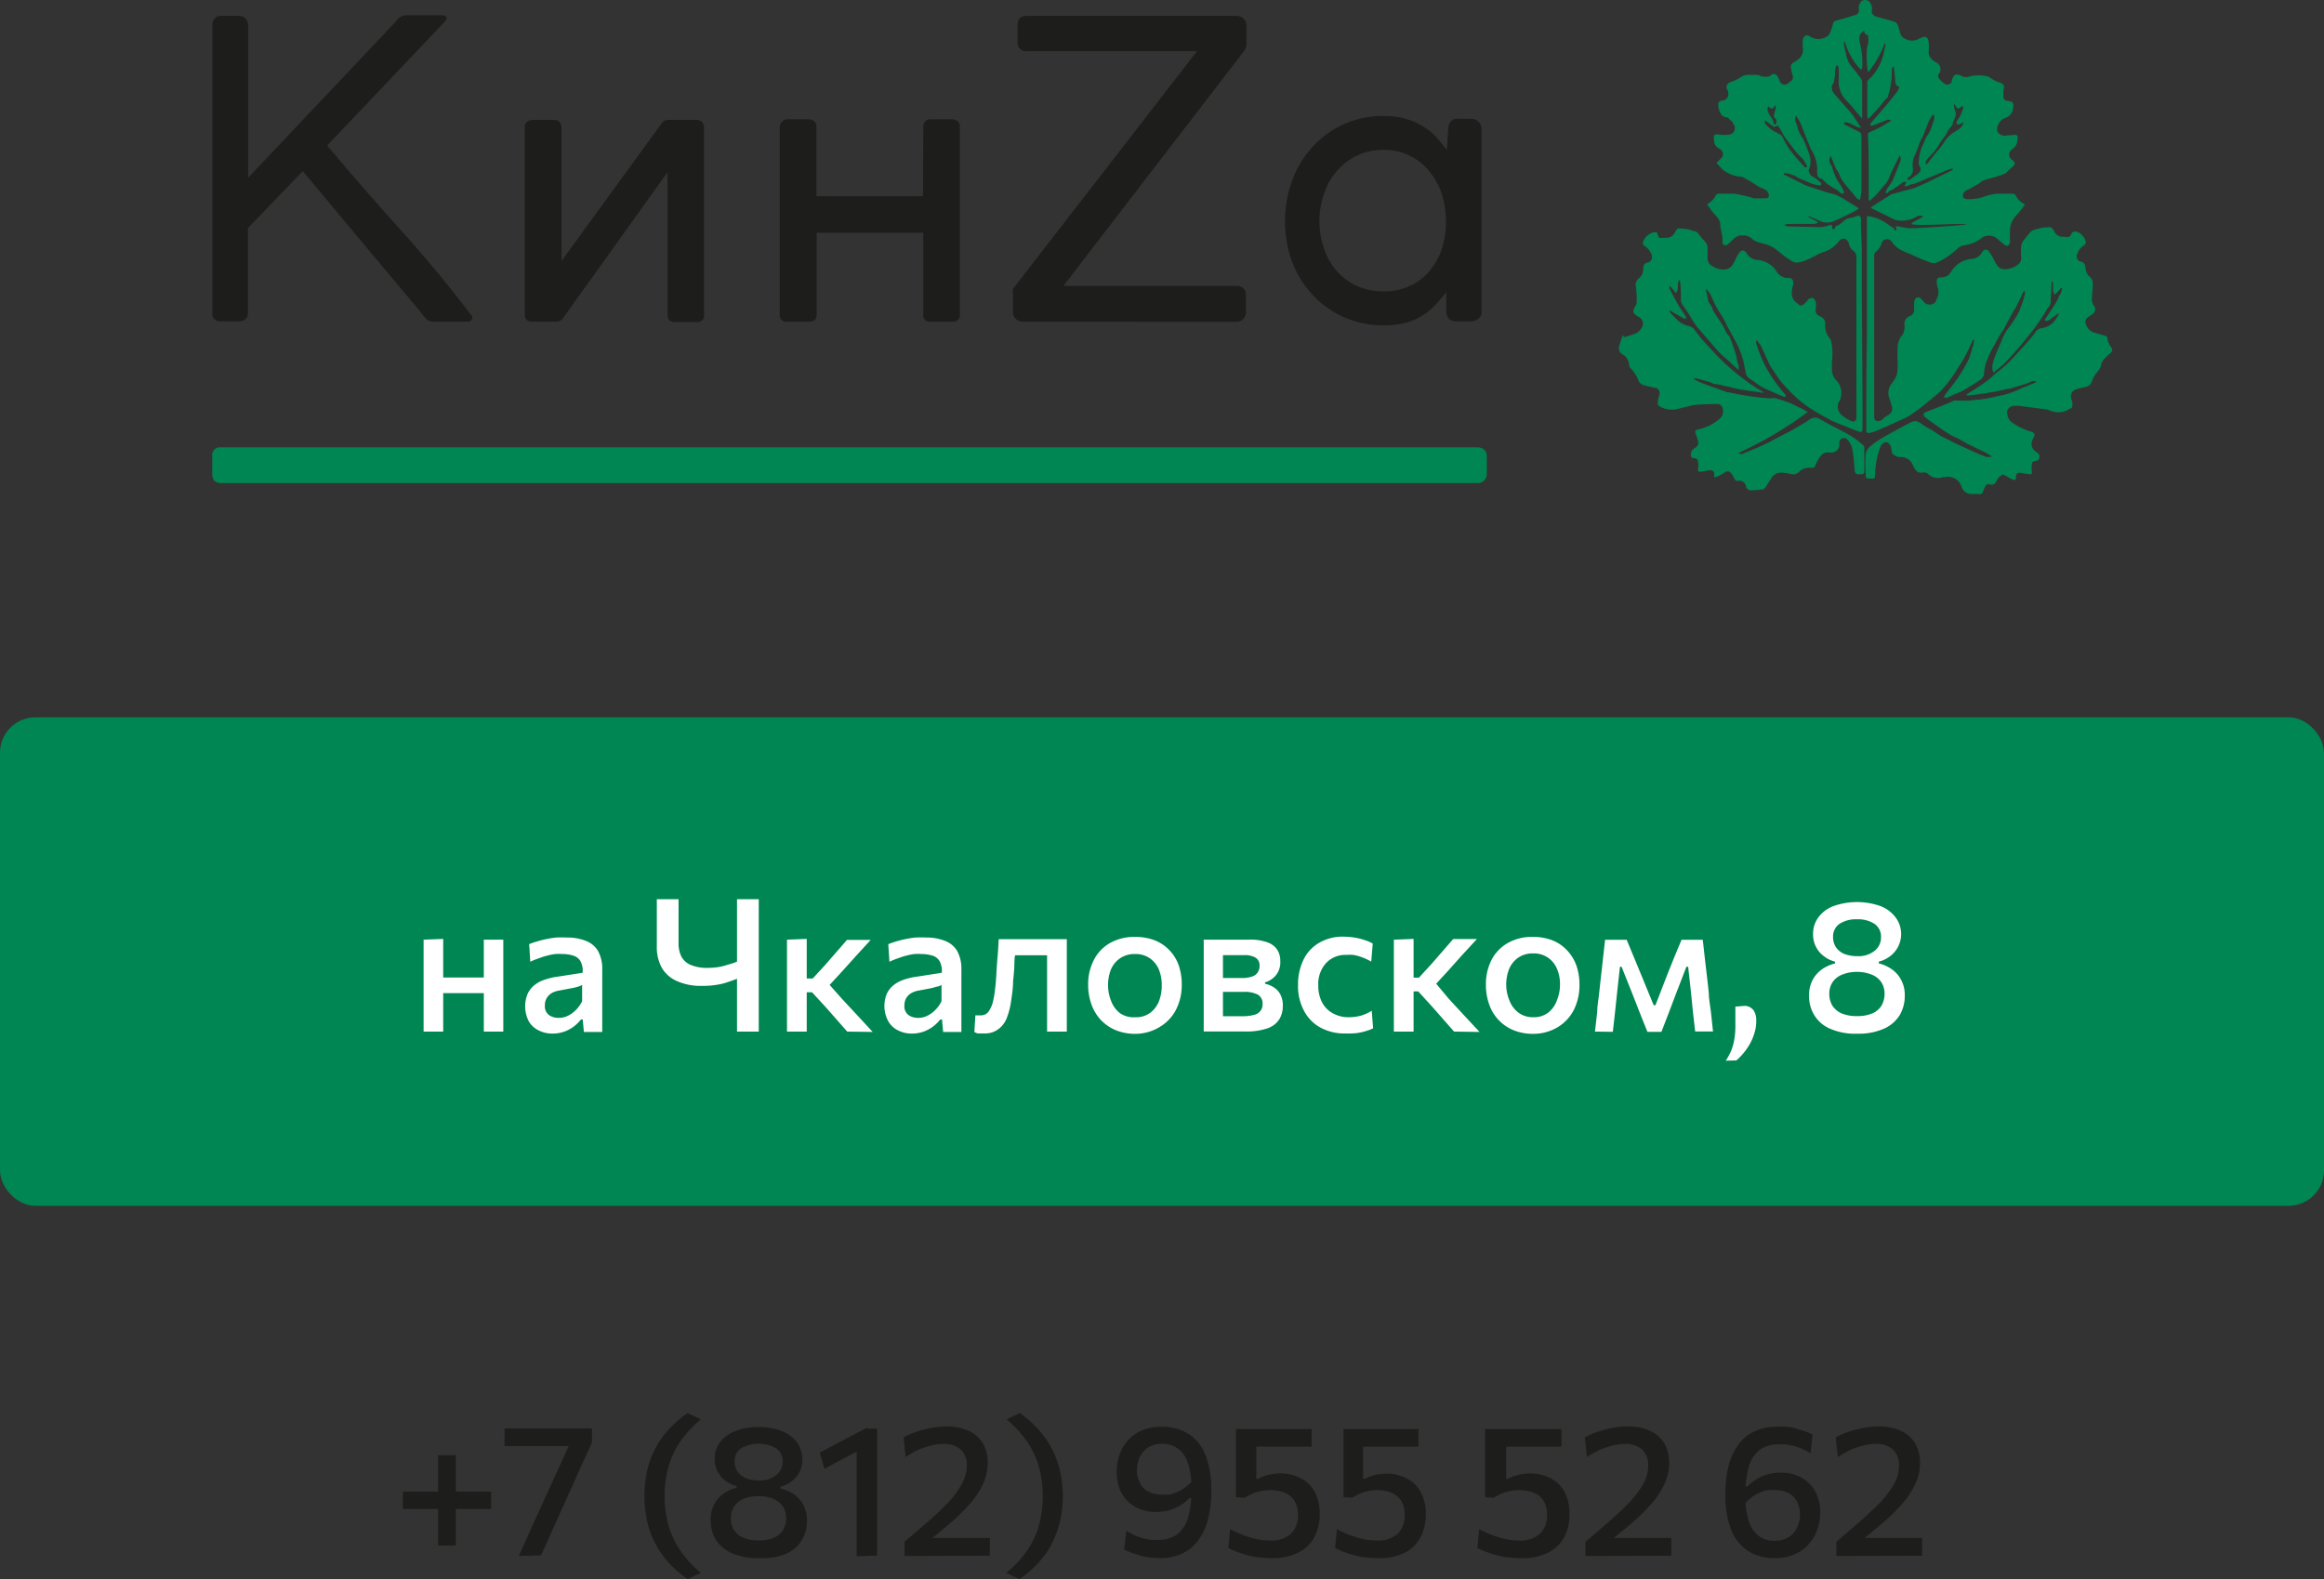 <svg xmlns="http://www.w3.org/2000/svg" viewBox="0 0 186.04 126.44"><rect x="0" y="0" width="186.04" height="126.44" fill="#333333" stroke="none"/><defs><style>.cls-1{fill:#008652;}.cls-2{fill:#1d1d1b;}.cls-3{fill:#fff;}</style></defs><g id="Layer_2" data-name="Layer 2"><g id="Layer_1-2" data-name="Layer 1"><g id="Layer_2-2" data-name="Layer 2"><g id="Layer_1-2-2" data-name="Layer 1-2"><rect class="cls-1" y="57.44" width="186.04" height="39.11" rx="2.83"/></g></g><path class="cls-2" d="M19.85,25c0,.49-.25.73-.76.73H17.72a.64.64,0,0,1-.73-.54A.61.61,0,0,1,17,25V2a.73.73,0,0,1,.18-.51.64.64,0,0,1,.55-.22h1.39a.79.79,0,0,1,.52.2.75.75,0,0,1,.22.53V14.24L31.68,1.73a1.11,1.11,0,0,1,.78-.51h2.86a.68.68,0,0,1,.34.06.19.19,0,0,1,.09.16.44.44,0,0,1-.11.24l-.19.22-9.26,9.75Q29,15,32,18.33t5.62,6.77l.19.24a.21.21,0,0,1,0,.11.4.4,0,0,1-.09.2.3.3,0,0,1-.26.11H34.61a.75.75,0,0,1-.52-.26c-.16-.18-.33-.38-.49-.6l-4.69-5.6-4.67-5.6-4.39,4.56Z"/><path class="cls-2" d="M42.65,25.76c-.43,0-.64-.19-.64-.58v-15a.48.48,0,0,1,.2-.43.69.69,0,0,1,.44-.15h1.72a.53.53,0,0,1,.38.13.75.75,0,0,1,.2.37V20.9l8-11a.63.63,0,0,1,.56-.3h2.27a.58.58,0,0,1,.41.17.66.66,0,0,1,.17.44v15a.51.51,0,0,1-.43.58.38.38,0,0,1-.15,0H54.05c-.4,0-.61-.19-.61-.58V13.78L45.08,25.46a.66.66,0,0,1-.49.3Z"/><path class="cls-2" d="M73.91,10.13a.56.56,0,0,1,.54-.58h1.74a.74.74,0,0,1,.45.15.51.51,0,0,1,.2.43V25.18c0,.39-.22.58-.65.58h-1.7a.51.51,0,0,1-.58-.43.38.38,0,0,1,0-.15V18.64H65.38v6.54c0,.39-.22.58-.66.58H63a.51.51,0,0,1-.58-.43.38.38,0,0,1,0-.15v-15a.54.54,0,0,1,.17-.41A.56.56,0,0,1,63,9.55h1.74a.66.66,0,0,1,.44.17.52.52,0,0,1,.18.41v5.58h8.53Z"/><path class="cls-2" d="M81.89,25.76a.8.8,0,0,1-.57-.22.74.74,0,0,1-.23-.54V23.5a.66.66,0,0,1,0-.28.61.61,0,0,1,.18-.32L95.82,4.1H82.23a.69.69,0,0,1-.77-.58.54.54,0,0,1,0-.18V2c0-.49.26-.73.77-.73H99a.82.82,0,0,1,.55.22.74.74,0,0,1,.23.54V3.52a.85.85,0,0,1-.15.51L85.13,22.89H99a.75.75,0,0,1,.53.19.72.72,0,0,1,.21.58V25a.78.78,0,0,1-.21.53.65.65,0,0,1-.53.24Z"/><path class="cls-2" d="M115.77,23.38a10.1,10.1,0,0,1-.84,1,5,5,0,0,1-2.39,1.46,6.57,6.57,0,0,1-1.76.21,7.75,7.75,0,0,1-3.19-.65,7.59,7.59,0,0,1-2.51-1.79A8.08,8.08,0,0,1,103.45,21a9.52,9.52,0,0,1,0-6.57,8,8,0,0,1,1.63-2.68,7.58,7.58,0,0,1,5.71-2.46,6.24,6.24,0,0,1,1.77.23,5.42,5.42,0,0,1,1.37.61A5.17,5.17,0,0,1,115,11c.29.33.56.67.82,1l.11-1.65a1.2,1.2,0,0,1,.2-.63.7.7,0,0,1,.6-.21h1a.92.92,0,0,1,.61.22.8.8,0,0,1,.26.62V25a.61.61,0,0,1-.26.53.92.92,0,0,1-.61.2h-1.14a.76.76,0,0,1-.62-.23.84.84,0,0,1-.19-.61ZM105.62,17.7a6.6,6.6,0,0,0,.37,2.2,5.14,5.14,0,0,0,1,1.78,5,5,0,0,0,1.62,1.21,5,5,0,0,0,2.13.44,4.84,4.84,0,0,0,2.11-.43,4.49,4.49,0,0,0,1.56-1.17,5.44,5.44,0,0,0,1-1.77,7.18,7.18,0,0,0,.34-2.21,7.75,7.75,0,0,0-.32-2.2,5.68,5.68,0,0,0-1-1.82A4.64,4.64,0,0,0,110.78,12,4.83,4.83,0,0,0,107,13.71a5.23,5.23,0,0,0-1,1.8A6.5,6.5,0,0,0,105.62,17.7Z"/><path class="cls-1" d="M17.72,38.68c-.49,0-.73-.25-.73-.76V36.55a.63.63,0,0,1,.53-.73H118.29a.82.82,0,0,1,.52.18.73.73,0,0,1,.21.55v1.39a.77.77,0,0,1-.2.52.67.67,0,0,1-.53.22Z"/><g id="aXbGIB"><path class="cls-1" d="M144.63,17.22a.55.55,0,0,0,.2.17c.19.12.4.22.6.33l.11.13a2.33,2.33,0,0,1-.36.08h-1.79a1.51,1.51,0,0,0-.52.06v.07c.1,0,.2.06.3.07l2.18.05a2.39,2.39,0,0,0,1.12-.16c.13-.06.19,0,.2.16a.58.58,0,0,0,.08.22l.17-.18s0-.13.07-.13c.35-.1.56-.41.86-.57a.66.66,0,0,1,.2-.06,1.75,1.75,0,0,0,.57-.16c.19-.07.33,0,.35.21a2.48,2.48,0,0,1,0,.39c0,.7.06,1.39.07,2.09v3.12l.06,9.32V34.3c0,.27-.06.33-.32.25s-.76-.3-1.14-.45-.54-.21-.81-.33a3.16,3.16,0,0,1-.52-.26c-.34-.18-.68-.37-1-.57a11.61,11.61,0,0,1-1-.67,10.49,10.49,0,0,1-.86-.77c-.31-.31-.61-.62-.88-.95s-.41-.6-.62-.9a3.89,3.89,0,0,1-.32-.52L141,27.77l-.07-.15-.33-.4a1,1,0,0,0,0,.34,15.14,15.14,0,0,0,.68,1.68,11,11,0,0,0,.86,1.38,11.67,11.67,0,0,0,.8,1v.14c-.05,0-.11.06-.16,0-.28-.11-.57-.23-.85-.36s-.59-.25-.86-.4-.57-.39-.86-.58a1.25,1.25,0,0,1-.22-.16c-.08-.09-.19-.18-.21-.29-.09-.37-.15-.74-.23-1.11-.06-.2-.12-.39-.19-.58s-.19-.48-.3-.71-.32-.58-.47-.87l-.3-.54a9.49,9.49,0,0,0-.54-1,9,9,0,0,1-.8-1.54,2.47,2.47,0,0,0-.36-.49.53.53,0,0,0,0,.25c.13.34.08.73.31,1s.15.35.25.51c.23.37.48.73.71,1.1s.24.46.36.68a.65.65,0,0,0,.13.16s.09.07.1.12a14.76,14.76,0,0,1,.55,1.58,4.09,4.09,0,0,0,.18.75,2.16,2.16,0,0,1,0,.36l-.9-.83c-.22-.2-.45-.38-.65-.59s-.58-.66-.87-1l-.87-1c-.27-.32-.54-.84-.82-1.26-.13-.21-.29-.41-.42-.62a.62.62,0,0,1-.09-.32,12.73,12.73,0,0,0-.05-1.38.62.62,0,0,0-.07-.23c-.24.31,0,.74-.27,1.05l-.52-.6v.26c.18.36.38.71.57,1.07.08.15.16.29.25.43l.49.73a.22.22,0,0,1,0,.16s-.1,0-.14,0c-.2-.1-.39-.22-.59-.33l-.54-.32-.06.08a9.05,9.05,0,0,0,.81.83,2.25,2.25,0,0,0,.7.33.78.78,0,0,1,.45.23c.23.3.45.6.7.89s.78.85,1.18,1.27c.25.26.5.52.78.76a19.22,19.22,0,0,0,1.6,1.3c.32.25.67.45,1,.67a1.61,1.61,0,0,1,.33.2c-.08,0-.16.06-.23,0l-1.22-.17-.46-.07-1.8-.42a.72.72,0,0,1-.4-.08,1,1,0,0,0-.32-.12l-1-.28a.36.36,0,0,0-.18.06c.21.11.38.21.56.29l1,.37,1.18.42h.11a23,23,0,0,0,3.1.47h.26a1.21,1.21,0,0,1,.38,0c.32.1.65.2,1,.33s.57.27.86.4l.25.11.44.26a30.11,30.11,0,0,1-5.55,3.28.44.44,0,0,0,.51,0c.11-.06.22-.09.33-.14.31-.13.61-.25.91-.39s.45-.2.66-.31l1.32-.69c.18-.09.37-.18.54-.28l1.16-.68a2,2,0,0,1,.48-.3.69.69,0,0,1,.45,0c.26.13.52.27.77.42.63.34,1.27.65,1.88,1a9.08,9.08,0,0,1,1,.76.21.21,0,0,1,.07.15v1.84c0,.32,0,.32-.48.33-.25,0-.27-.18-.29-.34-.05-.51-.07-1-.17-1.53a1.64,1.64,0,0,0-.43-.93.38.38,0,0,0-.53,0,.38.38,0,0,0-.09.18,1.22,1.22,0,0,0,0,.27.65.65,0,0,1-.6.61h-.21c-.46-.08-.68.23-.88.55s-.19.4-.3.59a.2.2,0,0,1-.12.08H145a1.13,1.13,0,0,0-1,.34.64.64,0,0,1-.57.17,3.9,3.9,0,0,0-.67-.11.94.94,0,0,0-.89.32c-.21.32-.37.59-.57.88a.32.32,0,0,1-.21.13,8.4,8.4,0,0,1-1,.07.42.42,0,0,1-.24-.15c-.07-.07-.06-.12-.08-.19a.55.55,0,0,0-.66-.42h0c-.25.06-.26-.24-.38-.38a1.54,1.54,0,0,0-.21-.29.33.33,0,0,0-.44,0,4.94,4.94,0,0,1-.68.36c-.12.06-.21,0-.18-.13.07-.37-.21-.44-.49-.39l-.57.1c-.2,0-.25,0-.22-.26a1.7,1.7,0,0,0,0-.45.33.33,0,0,0-.39-.37.29.29,0,0,1-.19-.18.73.73,0,0,1,.07-.41.81.81,0,0,1,.31-.27.45.45,0,0,0,.21-.45,3.43,3.43,0,0,0-.21-.64.25.25,0,0,1,.09-.34s.05,0,.08,0a7.16,7.16,0,0,0,.89-.3,4.67,4.67,0,0,0,.84-.55.8.8,0,0,0,.26-.85.42.42,0,0,0-.43-.35q-.81,0-1.62.06a3.43,3.43,0,0,0-.64.11l-.77.19a2,2,0,0,1-1.65-.21.21.21,0,0,1-.08-.16,2.16,2.16,0,0,1,.09-.62.49.49,0,0,0-.21-.66l-.1,0c-.32-.09-.64-.14-1-.25a.65.65,0,0,1-.31-.3,3.05,3.05,0,0,0-.62-1,.35.35,0,0,1-.14-.25,1.11,1.11,0,0,0-.62-.94.55.55,0,0,1-.18-.6,8.63,8.63,0,0,1,.28-.86A.26.26,0,0,1,130,27a6.16,6.16,0,0,0,1-.33,1.19,1.19,0,0,0,.49-.57.6.6,0,0,0-.34-.74c-.48-.29-.5-.42-.2-.91a.53.53,0,0,0,.07-.28,7.31,7.31,0,0,0-.07-1.24.66.66,0,0,1,.27-.66,1,1,0,0,0,.33-.76.43.43,0,0,1,.39-.5.4.4,0,0,0,.29-.48.36.36,0,0,0,0-.11,1.44,1.44,0,0,0-.58-.73.28.28,0,0,1-.09-.4h0a1.17,1.17,0,0,1,.92-.7c.13,0,.18,0,.21.14.1.35.1.35.47.31h.27a.71.71,0,0,0,.63-.4c.08-.14.2-.35.31-.35a3.53,3.53,0,0,1,.85.1c.11,0,.21.09.31.1a.52.52,0,0,1,.46.27,4.61,4.61,0,0,0,.51.58.91.91,0,0,1,.19.41v.94a.69.69,0,0,0,.41.63,1.65,1.65,0,0,0,1,.26.87.87,0,0,0,.58-.35,3.6,3.6,0,0,0,.29-.55,3.46,3.46,0,0,1,.32-.52c.15-.17.4-.12.53.12a1.12,1.12,0,0,0,.9.54,2,2,0,0,1,1.41.78,1.9,1.9,0,0,0,.3.4,1.8,1.8,0,0,0,.5.25,1.22,1.22,0,0,0,.27,0,.36.36,0,0,1,.36.36.5.5,0,0,1,0,.12,3.5,3.5,0,0,0-.12.63.92.92,0,0,0,.39.89c.15.12.27.29.48.17a2.17,2.17,0,0,0,.36-.32c0-.05.09-.14.15-.17s.24-.11.3-.07a.57.57,0,0,1,.24.33,2.72,2.72,0,0,1,0,.57.44.44,0,0,0,.26.53,1.05,1.05,0,0,1,.39.27.67.67,0,0,1,.1.34,1.64,1.64,0,0,0,.38,1.22.75.75,0,0,1,.1.2,5,5,0,0,1,.06,1.63v.68a1.23,1.23,0,0,0,.35.83,1.43,1.43,0,0,1,.26,1.63.85.85,0,0,0,0,.94,1,1,0,0,0,.26.28,3.32,3.32,0,0,0,.68.41c.26.09.4,0,.41-.32V20.67a.61.61,0,0,0-.25-.59.89.89,0,0,1-.35-.57.6.6,0,0,0-.34-.4.54.54,0,0,0-.46.2,2.36,2.36,0,0,1-1.27.88c-.44.16-.84.43-1.28.61a2.49,2.49,0,0,1-.88.23,1.26,1.26,0,0,1-.54-.25,4.57,4.57,0,0,1-.57-.41c-.18-.13-.33-.29-.51-.41a2.68,2.68,0,0,0-.57-.32c-.46-.18-1-.19-1.36-.54a1,1,0,0,0-.75-.25.91.91,0,0,0-.71.3c-.16.14-.31.29-.47.42a.24.24,0,0,1-.34,0,.19.19,0,0,1-.07-.14,3.06,3.06,0,0,0-.07-.8,4.28,4.28,0,0,1-.11-.57V18c0-.45-.35-.7-.59-1s-.3-.41-.47-.64a1.59,1.59,0,0,0,.71-.74.3.3,0,0,1,.24-.11h1.23a11,11,0,0,1,1.58.37h.86c.29,0,.34-.08.33-.26a.65.65,0,0,0-.21-.39,3.82,3.82,0,0,0-.51-.23c-.22-.12-.41-.26-.62-.39s-.44-.26-.67-.38a.6.6,0,0,0-.21-.08,2.48,2.48,0,0,1-1-.27,2.39,2.39,0,0,1-.46-.29c-.14-.12-.25-.28-.39-.4s-.1-.18,0-.27l.26-.25a.46.46,0,0,0,0-.65.58.58,0,0,0-.12-.1.72.72,0,0,1-.45-.66c-.08-.52,0-.54.48-.48a2.58,2.58,0,0,0,.68,0,.52.52,0,0,0,.5-.53.51.51,0,0,0-.16-.37.15.15,0,0,0-.08-.16c-.08,0-.27-.32-.42-.33a.56.56,0,0,1-.48-.31,1.3,1.3,0,0,1-.19-.67.3.3,0,0,1,.26-.35h0a.54.54,0,0,0,.55-.56.61.61,0,0,0-.08-.3c-.17-.34,0-.54.32-.65a3.25,3.25,0,0,0,.77-.38A1,1,0,0,1,140,6h.64c.21,0,.29.11.45.13a1.85,1.85,0,0,0,.47,0c.11,0,.2-.12.3-.16a.3.3,0,0,1,.4.1h0a1.79,1.79,0,0,1,.2.39.4.4,0,0,0,.49.3.33.33,0,0,0,.16-.07c.38-.28.52-.32.34-.85a1.59,1.59,0,0,1-.07-.38A.35.35,0,0,1,143.6,5l.28-.19a1,1,0,0,0,.44-1,3.21,3.21,0,0,1,0-.62c.06-.34.3-.46.58-.26a1.25,1.25,0,0,0,1.34,0,.55.55,0,0,0,.24-.26,7,7,0,0,0,.26-.77.31.31,0,0,1,.26-.25c.52-.14,1-.29,1.56-.46a.37.37,0,0,0,.24-.46A.75.75,0,0,1,149,.11a.49.49,0,0,1,.68.06.85.85,0,0,1,.16.69c-.05.19.14.41.36.47.49.14,1,.27,1.47.42a.43.43,0,0,1,.23.21,4.11,4.11,0,0,1,.21.68.71.71,0,0,0,.45.49,1.1,1.1,0,0,0,1,0l.22-.1c.37-.17.55-.07.61.33a3.84,3.84,0,0,1,0,.83.83.83,0,0,0,.27.57A1.16,1.16,0,0,0,155,5a.6.6,0,0,1,.28.8l-.06.1a.3.3,0,0,0,0,.38,2.19,2.19,0,0,0,.5.46.39.39,0,0,0,.52-.19l0-.1a1.2,1.2,0,0,1,.13-.31A.32.32,0,0,1,156.8,6l.09,0a.83.83,0,0,0,.87.09,3.39,3.39,0,0,1,1.23,0c.21,0,.41.22.62.32a2.54,2.54,0,0,0,.41.18c.38.1.48.28.36.65a1,1,0,0,0,0,.34c0,.35,0,.45.4.51s.41.18.38.5a.93.93,0,0,1-.7.88.56.56,0,0,0-.29.21,1.34,1.34,0,0,0-.27.44c-.14.45.19.79.69.74l.64-.06c.26,0,.32.05.28.3a1.64,1.64,0,0,1-.1.49,1.2,1.2,0,0,1-.34.37.49.49,0,0,0-.16.67.29.29,0,0,0,.1.12c.36.28.36.4,0,.69-.15.12-.28.27-.42.4l-.09.07-.67.23c-.35.11-.7.18-1.05.31-.15.05-.26.19-.4.27l-.83.47a.41.41,0,0,0-.27.16.49.49,0,0,0-.15.34c0,.17.18.24.36.26a4,4,0,0,0,1.19-.15,4.2,4.2,0,0,1,1.27-.29h1.17a.37.37,0,0,1,.24.12,1.34,1.34,0,0,0,.75.73,7.9,7.9,0,0,1-.61.79,1.9,1.9,0,0,0-.6,1.22v.76a1.41,1.41,0,0,1,0,.29c-.06.28-.25.34-.47.16l-.62-.53a1.06,1.06,0,0,0-1.1-.05,2.82,2.82,0,0,1-1.48.64,1,1,0,0,0-.58.32,7.84,7.84,0,0,1-.86.66,4.07,4.07,0,0,1-.8.42.65.65,0,0,1-.39,0,14.87,14.87,0,0,1-1.7-.71,4.23,4.23,0,0,1-.69-.3,1.92,1.92,0,0,1-.8-.72.47.47,0,0,0-.65-.05.49.49,0,0,0-.15.27,1.42,1.42,0,0,1-.44.63.37.37,0,0,0-.14.29V33.26c0,.18,0,.38.18.44a.51.51,0,0,0,.52-.16,1.83,1.83,0,0,1,.45-.32.56.56,0,0,0,.29-.56q-.08-.33-.18-.66a1.22,1.22,0,0,1,.08-1.21,2.88,2.88,0,0,0,.48-.79,4.9,4.9,0,0,0,.06-1.08,8.08,8.08,0,0,1,0-1.1,1.47,1.47,0,0,1,.29-.88,1.22,1.22,0,0,0,.26-.9.65.65,0,0,1,.45-.74.53.53,0,0,0,.32-.53v-.52c0-.17.08-.41.29-.44s.24.13.36.22.1.13.16.18a.61.61,0,0,0,.87,0A.46.46,0,0,0,155,24a1.16,1.16,0,0,0,.14-.91,1.64,1.64,0,0,1-.1-.49c0-.3.07-.39.37-.39A1,1,0,0,0,156,22a2.76,2.76,0,0,0,.28-.39,2.14,2.14,0,0,1,1.57-.88,1,1,0,0,0,.81-.52c.18-.29.44-.3.61,0a7.9,7.9,0,0,1,.46.8c.31.66.81.61,1.33.44a1.65,1.65,0,0,0,.5-.28.6.6,0,0,0,.24-.51,5.57,5.57,0,0,1,0-1,1,1,0,0,1,.21-.43c.17-.23.36-.45.55-.67a.59.59,0,0,1,.23-.14,4.42,4.42,0,0,1,.52-.14,3.1,3.1,0,0,1,.81-.08c.12,0,.25.19.32.32a.76.76,0,0,0,.62.44.74.74,0,0,1,.21,0c.3.07.51,0,.59-.34a.71.71,0,0,1,.3-.09,1.1,1.1,0,0,1,.78.73.29.29,0,0,1-.11.38h0a1.38,1.38,0,0,0-.55.71.45.45,0,0,0,.24.59l.06,0a.47.47,0,0,1,.35.38,1.56,1.56,0,0,0,.08.43.9.9,0,0,0,.25.39.66.66,0,0,1,.27.61c0,.43-.07.86-.07,1.29a.76.76,0,0,0,.16.43c.21.3.12.57-.28.8s-.47.43-.35.71a1,1,0,0,0,.63.65c.31.09.63.17.94.27.06,0,.15.12.14.17a1.41,1.41,0,0,0,.34.78.29.29,0,0,1-.07.4,5.57,5.57,0,0,0-.6.59.81.81,0,0,0-.17.39,1.49,1.49,0,0,1-.36.62,1.85,1.85,0,0,0-.36.64.73.73,0,0,1-.63.52,4.55,4.55,0,0,0-.66.17.57.57,0,0,0-.39.71l0,.07a1.08,1.08,0,0,1,.08.19,1.14,1.14,0,0,1,0,.45c0,.1-.23.13-.33.21a1.44,1.44,0,0,1-1.09.16,1.48,1.48,0,0,1-.41-.12.58.58,0,0,0-.17-.06l-2.23-.29a.71.71,0,0,0-.29,0,.63.63,0,0,0-.68.39,1,1,0,0,0,.35.91,5.34,5.34,0,0,0,1.61.78c.22.08.28.21.18.4-.29.54-.29.89.25,1.26a.38.38,0,0,1,.16.5.36.36,0,0,1-.23.17c-.28,0-.37.12-.35.4a1.29,1.29,0,0,0,0,.43c.05.14,0,.27-.22.23l-.77-.12c-.2,0-.24.13-.28.27a1.5,1.5,0,0,0,0,.3h-.23c-.23-.11-.45-.25-.67-.36s-.19-.07-.24,0a.85.85,0,0,0-.34.31c-.14.28-.25.53-.65.41-.17-.05-.3.07-.36.24a2,2,0,0,0-.1.21c-.11.33-.11.36-.59.32a4.34,4.34,0,0,1-.51,0,.81.81,0,0,1-.67-.61,1.14,1.14,0,0,0-1.31-.74h-.15A1.15,1.15,0,0,1,154.4,38a.51.51,0,0,0-.45-.17c-.47.1-.64-.2-.81-.55a1,1,0,0,0-1-.68.86.86,0,0,1-.66-.29c-.07-.06,0-.22-.08-.34a1,1,0,0,0-.11-.38c-.08-.1-.25-.22-.35-.19a.65.65,0,0,0-.38.31,6.44,6.44,0,0,0-.45,2.29c-.05.33,0,.33-.36.32s-.39,0-.4-.4a10.42,10.42,0,0,1,0-1.58,1,1,0,0,1,.37-.6,6,6,0,0,1,.93-.66c.36-.22.73-.41,1.09-.61l.76-.41a6.27,6.27,0,0,1,.58-.29c.38-.16.63.1.91.29s.49.28.74.43l.65.43c.2.11.41.2.61.3l.56.29,1.56.71c.29.13.59.26.89.36a1.41,1.41,0,0,0,.41,0v-.06a5.09,5.09,0,0,0-.5-.3l-1.27-.61c-.25-.12-.49-.28-.73-.41s-.53-.24-.77-.38-.54-.34-.8-.52l-.89-.63-.4-.31a.21.21,0,0,1,0-.3.17.17,0,0,1,.1-.06l1.51-.59c.26-.1.51-.23.76-.33a.62.62,0,0,1,.27,0h1a3,3,0,0,1,.43-.06,9.88,9.88,0,0,0,1.87-.32,5.08,5.08,0,0,0,1-.26,7.71,7.71,0,0,0,1-.43l.2-.06.85-.36a.44.44,0,0,0-.51,0,2.55,2.55,0,0,1-.35.14l-1.35.41h-.13c-.34.08-.68.16-1,.22-.63.11-1.26.2-1.9.29h-.39a.13.13,0,0,1,.08-.11c.51-.32,1-.62,1.52-1,.2-.16.4-.32.59-.5s.66-.53,1-.83.87-.91,1.3-1.38c.19-.2.37-.41.55-.62s.3-.35.43-.53a.77.77,0,0,1,.6-.41,1.56,1.56,0,0,0,1.09-.72c.08-.11.15-.23.22-.35s0,0,0-.11l-.72.51a.35.35,0,0,1-.16.08.88.88,0,0,1-.23,0,.72.72,0,0,1,.09-.2l.35-.52c.16-.25.33-.5.48-.76s.18-.37.27-.55.1-.16.13-.24.06-.24.09-.36H165l-.33.37-.19.17a1.08,1.08,0,0,1-.13-.29v-.61s0-.08-.12-.16a.21.21,0,0,0,0,.11c0,.48-.06,1-.07,1.44a.65.65,0,0,1-.14.48,2,2,0,0,0-.32.5c-.19.28-.38.58-.58.86s-.44.61-.68.9-.59.74-.9,1.09-.59.67-.9,1-.68.61-1.06.94a1.15,1.15,0,0,1,0-.89c0-.16.09-.33.15-.48.12-.31.25-.62.38-.92l.07-.14a3.73,3.73,0,0,1,.65-1.21,10.43,10.43,0,0,0,.8-1.27,9.34,9.34,0,0,0,.46-1.35,1.31,1.31,0,0,0,0-.28H162c-.2.43-.4.85-.61,1.28-.07.13-.17.25-.24.38l-.78,1.44a8.54,8.54,0,0,0-.66,1.13A7.74,7.74,0,0,0,159,29a3.64,3.64,0,0,0-.17.86c0,.38-.28.55-.55.72s-.77.49-1.17.71c-.21.12-.45.19-.67.29l-.35.16c-.07,0-.13.09-.2.1h-.28a1.28,1.28,0,0,1,.11-.24c.32-.44.68-.86,1-1.32a16.16,16.16,0,0,0,.85-1.45,6.78,6.78,0,0,0,.3-.9c0-.11.09-.21.12-.32a2,2,0,0,1,.06-.4h-.1c-.22.44-.42.9-.65,1.33s-.4.66-.61,1a9.4,9.4,0,0,1-.56.84,9,9,0,0,1-.85,1c-.51.46-1.06.89-1.6,1.32-.28.22-.59.43-.9.63a2.92,2.92,0,0,1-.47.23l-1.13.52-1.09.47a2.36,2.36,0,0,1-.51.12c-.13,0-.18-.07-.18-.2,0-2.48,0-5,.05-7.45V17.48c0-.13,0-.18.17-.16a3.24,3.24,0,0,1,1.15.41c.27.16.52.35.77.52.05,0,.07.1.12.14l.15.09v-.2a.71.71,0,0,0-.1-.14,2,2,0,0,1,.35,0,6.36,6.36,0,0,0,.76.14c.92,0,4.57-.26,4.64-.32-.92-.1-3.51.15-4.42,0v-.11l.92-.5a.47.47,0,0,0-.53,0l0,0a2.41,2.41,0,0,1-1.64.28c-.17-.06-.33-.15-.5-.23l-1.51-.74v-.06l.43-.29,1.21-.76h0l1-.27.48-.12a3.73,3.73,0,0,0,.44-.14l.95-.42.69-.34,1.28-.62a.09.09,0,0,1,.06-.08v-.08a6.62,6.62,0,0,0-1,.37c-.32.13-.63.28-1,.42l-.94.4a2.49,2.49,0,0,1-.37.09c-.12,0-.23.11-.35.14a.74.74,0,0,1-.21,0s.05-.09.08-.14l.08-.2h-.22l-.84.6c-.15.1-.37.11-.46.31h-.12a.22.22,0,0,1,0-.16,3.77,3.77,0,0,1,.34-.54,2.33,2.33,0,0,0,.17-.26c.21-.49.41-1,.6-1.48a.62.62,0,0,0,0-.59l-.34.68c-.16.32-.32.65-.47,1a2,2,0,0,1-.33.61c-.31.33-.58.7-.87,1l-.39.34-.09-.05V13.94c0-1,0-2.07-.06-3.1,0-.17.05-.23.21-.29s.6-.27.89-.43l.77-.46a.42.42,0,0,0-.48,0l-1,.39h-.22a.9.9,0,0,1,.08-.21l.7-.81.57-.67.39-.47c.14-.18.28-.35.41-.53s.14-.27.2-.41c-.34-.09-.32-.35-.34-.61s-.07-.64-.1-1h-.09a.92.92,0,0,0-.08.27,5.61,5.61,0,0,1-.08,1.16,8.56,8.56,0,0,1-.24,1c0,.07-.13.12-.19.19-.19.23-.36.47-.56.69l-.56.61c-.19.2-.09.11-.14.15l-.13.1a.44.44,0,0,1-.06-.16c0-.9,0-1.81,0-2.71a.32.32,0,0,1,.1-.26,3.3,3.3,0,0,0,.74-.92,4,4,0,0,0,.47-1.2,3.31,3.31,0,0,1,.15-.58.46.46,0,0,0-.06-.23,8.4,8.4,0,0,1-1.32,2.33,1.36,1.36,0,0,1-.08-.39A9.12,9.12,0,0,1,149.44,4a4.28,4.28,0,0,1,.12-.58,3.38,3.38,0,0,0,0-.45c0-.06,0-.16-.09-.17s-.28-.18-.22-.36a3.47,3.47,0,0,0-.29.25.26.26,0,0,0-.09.17,1.4,1.4,0,0,0,0,.5,6.74,6.74,0,0,1,.21,2,1,1,0,0,1-.09.24,5.17,5.17,0,0,1-1.31-2.29s-.08.09-.07.13a3.44,3.44,0,0,0,.1.63c0,.06.06.11.06.17a2.08,2.08,0,0,0,.47,1.11c.24.29.47.58.69.88a.61.61,0,0,1,.14.34V9.5l-.54-.63a8.32,8.32,0,0,0-.68-.77,2.19,2.19,0,0,1-.65-1.79q0-.39,0-.78a2.86,2.86,0,0,0-.07-.28H147a2.13,2.13,0,0,0-.1.42c0,.25,0,.49-.07.73a.67.67,0,0,1-.16.41c-.07.08,0,.33,0,.46a3.27,3.27,0,0,0,.41.51l.44.52c.24.27.5.53.72.82s.4.59.59.88c0,.06.09.1.16.19a.57.57,0,0,1-.26,0l-.65-.32a1.81,1.81,0,0,0-.31-.09.34.34,0,0,0-.15.06c0,.05,0,.13.07.15.4.2.8.39,1.19.6a.32.32,0,0,1,.13.22v4a5.65,5.65,0,0,1-.06,1,.66.66,0,0,1-.09.19.53.53,0,0,1-.21-.11c-.38-.46-.77-.91-1.14-1.39a4.35,4.35,0,0,1-.32-.65l-.12-.21a.33.33,0,0,1-.11-.15c-.14-.34-.27-.68-.41-1a.62.62,0,0,0,0,.69.4.4,0,0,1,.09.13,6.47,6.47,0,0,0,.3.84,3.83,3.83,0,0,0,.4.67l.07.14s.13.22.18.33a.74.74,0,0,1,0,.21h-.18l-.32-.26c-.21-.14-.43-.25-.64-.39a4.73,4.73,0,0,1-.53-.46c-.18-.16-.08-.09-.12-.09-.24,0-.3-.22-.33-.42a1.71,1.71,0,0,1,0-.32A3,3,0,0,0,145,12c-.13-.27-.23-.54-.34-.81-.19-.46-.36-.92-.55-1.38a6.42,6.42,0,0,0-.34-.56.66.66,0,0,0,0,.58,1.09,1.09,0,0,1,.1.25,2.35,2.35,0,0,0,.46,1,6.86,6.86,0,0,1,.32.79,3.42,3.42,0,0,1,.13.34,1.19,1.19,0,0,1,.1.32,1.7,1.7,0,0,1-.1,1.11.82.82,0,0,0,.18.4c.1.1.3.17.43.28a3,3,0,0,1,.42.38.38.38,0,0,1-.09.15,3.71,3.71,0,0,1-.58-.11l-.39-.15-.33-.15-.25-.1a.9.9,0,0,1-.24-.12c-.16-.14-.93-.44-1.15-.32,0,0,0,.08.05.09l1.29.64c.16.07.31.17.47.23l1.58.52c.28.09.56.13.83.24a5,5,0,0,1,.72.39l1.06.65v.05a4.78,4.78,0,0,1-.42.26c-.53.26-1.06.53-1.61.76a1.34,1.34,0,0,1-1.11-.06c-.34-.14-1.16-.57-1.48-.43A.57.57,0,0,1,144.63,17.22Zm10.14-8.08a2.7,2.7,0,0,0-.33.5c-.18.42-.34.86-.51,1.28-.08.18-.19.33-.26.5a9,9,0,0,1-.38,1,1.82,1.82,0,0,0-.17,1,.72.72,0,0,1-.38.8l-.08.13a.43.43,0,0,0,.16.05.17.17,0,0,0,.12-.05c.21-.15.42-.3.62-.46a.4.4,0,0,0,.12-.55l0,0a.64.64,0,0,1-.08-.38,3.63,3.63,0,0,1,.3-1.3c.12-.23.2-.48.32-.71a3.08,3.08,0,0,0,.48-1,.27.27,0,0,1,.06-.17A.72.72,0,0,0,154.77,9.14Zm1.71-.78h-.06a1.2,1.2,0,0,0,.07.46c.24.45-.16.77-.18,1.16h0c-.1.13-.21.25-.31.39s-.16.32-.26.47a5.91,5.91,0,0,0-.54.77,4,4,0,0,1-.7.89,2.94,2.94,0,0,0-.35.44v.2c0,.07.16-.05.2-.1a11.08,11.08,0,0,1,.79-1,6.92,6.92,0,0,0,.52-.69,2.33,2.33,0,0,1,.62-.67c.33-.23.77-.36.92-.9l-.3.16a.36.36,0,0,1-.25,0s-.06-.14,0-.21a.76.76,0,0,1,.13-.23,1.76,1.76,0,0,0,.14-.23c.06-.13.11-.26.16-.4s.15-.26,0-.38C156.72,8.77,156.72,8.77,156.48,8.36Zm-15.2,1.26v.25a2.54,2.54,0,0,0,.81.68,3.7,3.7,0,0,1,.51.29.27.27,0,0,1,.09.12,8.21,8.21,0,0,0,.56,1c.39.5.82,1,1.23,1.44a.29.29,0,0,1,.16,0c.06.05,0-.1,0-.14a4.14,4.14,0,0,0-.3-.5c-.16-.19-.35-.34-.51-.53-.31-.39-.61-.79-.91-1.19a3.26,3.26,0,0,1-.24-.4c-.1-.18-.19-.36-.3-.52s-.13,0-.19,0-.2.06-.25,0Zm.27-1.1a.45.45,0,0,0,0,.45c.1.33.42.55.42.91,0,0,.08.09.12.09a.14.14,0,0,0,.11-.09c0-.15.07-.32-.12-.42A.26.26,0,0,1,142,9.3a3.2,3.2,0,0,1,.15-.61V8.4C141.85,8.77,141.85,8.77,141.55,8.52Z"/></g><path class="cls-3" d="M33.91,82.6V75.24l1.57-.06V82.6Zm.94-3.08V78.27H39.4v1.25Zm3.88,3.08V75.24h1.56V82.6Z"/><path class="cls-3" d="M44.23,82.76a2.4,2.4,0,0,1-1.12-.26,1.82,1.82,0,0,1-.79-.74,2.63,2.63,0,0,1-.07-2.21,2,2,0,0,1,.56-.69,2.64,2.64,0,0,1,.78-.41,5.17,5.17,0,0,1,.86-.22l2.19-.34a1.6,1.6,0,0,0-.18-.94,1,1,0,0,0-.6-.44,2.84,2.84,0,0,0-.86-.12,3.44,3.44,0,0,0-.54,0,3.75,3.75,0,0,0-.62.12,5.11,5.11,0,0,0-.67.21,5.42,5.42,0,0,0-.72.29l-.09-1.41a5.38,5.38,0,0,1,.61-.21,7.25,7.25,0,0,1,.74-.19,7,7,0,0,1,.82-.13,8.11,8.11,0,0,1,.86,0,3.9,3.9,0,0,1,1.49.26,1.91,1.91,0,0,1,1,.83,2.91,2.91,0,0,1,.33,1.47v5H46.74l-.09-1h-.14a3.32,3.32,0,0,1-.53.53,2.85,2.85,0,0,1-.77.43A2.76,2.76,0,0,1,44.23,82.76Zm.52-1.26a1.59,1.59,0,0,0,.7-.16,2.3,2.3,0,0,0,.64-.46,2.53,2.53,0,0,0,.51-.71V78.86a1.22,1.22,0,0,1-.28.13,5.12,5.12,0,0,1-.53.13l-1,.19a1.87,1.87,0,0,0-.63.21,1.21,1.21,0,0,0-.4.41,1.09,1.09,0,0,0-.14.58.87.87,0,0,0,.33.77A1.32,1.32,0,0,0,44.75,81.5Z"/><path class="cls-3" d="M59,82.6V78.37q-.33.13-.75.27a4.6,4.6,0,0,1-.92.22,6.65,6.65,0,0,1-1.14.08,4.64,4.64,0,0,1-1.92-.35A2.63,2.63,0,0,1,53,77.53a3.4,3.4,0,0,1-.42-1.76V72h1.74v3.53a2.32,2.32,0,0,0,.23,1.07,1.48,1.48,0,0,0,.76.67,3.36,3.36,0,0,0,1.34.23,6.06,6.06,0,0,0,.89-.07,5.4,5.4,0,0,0,.77-.2A4.74,4.74,0,0,0,59,77V72h1.74V82.6Z"/><path class="cls-3" d="M63,82.6V75.24l1.58-.06V82.6Zm4.82,0c-.29-.32-.58-.65-.88-1l-.88-1L65,79.45h-.53v-1.1h.59l1-1.09.87-1c.3-.33.58-.67.87-1h1.9l-1.19,1.3-1.18,1.31-1.18,1.28L66,78.4,67.42,80l1.23,1.32,1.21,1.31Z"/><path class="cls-3" d="M73,82.76a2.4,2.4,0,0,1-1.12-.26,1.85,1.85,0,0,1-.78-.74A2.58,2.58,0,0,1,71,79.55a2,2,0,0,1,.56-.69,2.64,2.64,0,0,1,.78-.41,5.17,5.17,0,0,1,.86-.22l2.19-.34a1.6,1.6,0,0,0-.18-.94,1,1,0,0,0-.59-.44,3,3,0,0,0-.87-.12,3.53,3.53,0,0,0-.54,0,3.75,3.75,0,0,0-.62.12,5.11,5.11,0,0,0-.67.21,6,6,0,0,0-.72.29l-.09-1.41a6.17,6.17,0,0,1,.61-.21,7.25,7.25,0,0,1,.74-.19,7.37,7.37,0,0,1,.82-.13,8.11,8.11,0,0,1,.86,0,3.9,3.9,0,0,1,1.49.26,1.91,1.91,0,0,1,1,.83,2.91,2.91,0,0,1,.33,1.47v5H75.5l-.09-1h-.14a3.32,3.32,0,0,1-.53.53,2.85,2.85,0,0,1-.77.43A2.76,2.76,0,0,1,73,82.76Zm.52-1.26a1.59,1.59,0,0,0,.7-.16,2.3,2.3,0,0,0,.64-.46,2.53,2.53,0,0,0,.51-.71V78.86a1.22,1.22,0,0,1-.28.13c-.12,0-.29.08-.52.13l-1,.19a1.81,1.81,0,0,0-.62.21,1.15,1.15,0,0,0-.41.41,1.18,1.18,0,0,0-.14.58.87.87,0,0,0,.33.77A1.32,1.32,0,0,0,73.51,81.5Z"/><path class="cls-3" d="M78.88,82.75h-.3l-.32,0L78,82.64l.08-1.34a2,2,0,0,0,.24,0h.18a.75.75,0,0,0,.62-.28,2.36,2.36,0,0,0,.36-.78,7.68,7.68,0,0,0,.18-1.07c.05-.38.08-.77.1-1.16s.06-1,.1-1.43.06-.93.09-1.38H85.4V82.6H83.82V75.49l.94,1H80.55l.78-1c0,.33,0,.67-.07,1s-.05.72-.07,1.07-.06.7-.09,1c0,.56-.09,1.1-.16,1.6a5.83,5.83,0,0,1-.33,1.31,2,2,0,0,1-.63.89A1.77,1.77,0,0,1,78.88,82.75Z"/><path class="cls-3" d="M90.91,82.78a4.1,4.1,0,0,1-1.66-.32,3.47,3.47,0,0,1-1.19-.86,3.64,3.64,0,0,1-.71-1.24,4.55,4.55,0,0,1-.24-1.48,4.16,4.16,0,0,1,.45-2,3.23,3.23,0,0,1,1.28-1.36,3.91,3.91,0,0,1,2-.5,4.3,4.3,0,0,1,1.62.28,3.36,3.36,0,0,1,1.9,2,4.64,4.64,0,0,1,.24,1.51,4.31,4.31,0,0,1-.44,2,3.41,3.41,0,0,1-1.29,1.4A3.76,3.76,0,0,1,90.91,82.78Zm0-1.33a1.86,1.86,0,0,0,1.19-.37,2.19,2.19,0,0,0,.71-1A3.47,3.47,0,0,0,93,78.88a3.2,3.2,0,0,0-.26-1.32A2.09,2.09,0,0,0,92,76.7a2,2,0,0,0-1.13-.31,2.06,2.06,0,0,0-1.19.33,2.08,2.08,0,0,0-.74.89,3.43,3.43,0,0,0,0,2.52,2.21,2.21,0,0,0,.72,1A1.94,1.94,0,0,0,90.9,81.45Z"/><path class="cls-3" d="M96.36,82.6V75.24H100a3.92,3.92,0,0,1,1.47.22,1.52,1.52,0,0,1,.79.61,1.68,1.68,0,0,1,.23.9,1.65,1.65,0,0,1-.35,1.12,1.79,1.79,0,0,1-.87.57v.11a2.14,2.14,0,0,1,.67.27,1.53,1.53,0,0,1,.54.56,1.9,1.9,0,0,1,.21,1,2,2,0,0,1-.27,1,1.81,1.81,0,0,1-.93.73,5.17,5.17,0,0,1-1.87.26H96.36Zm1.54-1.23h1.5a3.54,3.54,0,0,0,1-.11.88.88,0,0,0,.51-.33.85.85,0,0,0,.16-.54.81.81,0,0,0-.38-.75,2.33,2.33,0,0,0-1.14-.22H97.46V78.31h1.93a2.44,2.44,0,0,0,.85-.12.85.85,0,0,0,.45-.34.93.93,0,0,0,.14-.51.72.72,0,0,0-.32-.66,1.71,1.71,0,0,0-.93-.2H97.9v4.89Z"/><path class="cls-3" d="M107.71,82.75a4,4,0,0,1-2.06-.5,3.22,3.22,0,0,1-1.29-1.37,4.16,4.16,0,0,1-.45-2,4.56,4.56,0,0,1,.42-2,3.16,3.16,0,0,1,1.24-1.37,3.7,3.7,0,0,1,2-.51,6.09,6.09,0,0,1,.85.07,4.8,4.8,0,0,1,.81.2,3.36,3.36,0,0,1,.66.28L109.77,77a4.33,4.33,0,0,0-.77-.36,3.2,3.2,0,0,0-.67-.18,3.74,3.74,0,0,0-.55,0,2.11,2.11,0,0,0-1.64.67,2.5,2.5,0,0,0-.61,1.78,2.86,2.86,0,0,0,.28,1.3,2.08,2.08,0,0,0,.84.9,2.58,2.58,0,0,0,1.39.34,3.05,3.05,0,0,0,.6-.06,2.43,2.43,0,0,0,.6-.17,2.79,2.79,0,0,0,.57-.29l.11,1.41a3.52,3.52,0,0,1-.58.22,4.65,4.65,0,0,1-.73.16A6.17,6.17,0,0,1,107.71,82.75Z"/><path class="cls-3" d="M111.58,82.6V75.24l1.58-.06V82.6Zm4.82,0c-.29-.32-.58-.65-.88-1l-.88-1-1.11-1.22H113v-1.1h.59l1-1.09.87-1,.87-1h1.9l-1.2,1.3-1.17,1.31-1.18,1.28-.06-.73L116,80l1.22,1.32,1.22,1.31Z"/><path class="cls-3" d="M122.75,82.78a4.06,4.06,0,0,1-1.66-.32,3.43,3.43,0,0,1-1.9-2.1,4.55,4.55,0,0,1-.24-1.48,4.28,4.28,0,0,1,.44-2,3.31,3.31,0,0,1,1.29-1.36,3.86,3.86,0,0,1,2-.5,4.25,4.25,0,0,1,1.61.28,3.25,3.25,0,0,1,1.18.82,3.53,3.53,0,0,1,.73,1.21,4.64,4.64,0,0,1,.24,1.51,4.44,4.44,0,0,1-.44,2,3.48,3.48,0,0,1-1.29,1.4A3.79,3.79,0,0,1,122.75,82.78Zm0-1.33a1.88,1.88,0,0,0,1.19-.37,2.17,2.17,0,0,0,.7-1,3.27,3.27,0,0,0,.24-1.25,3.05,3.05,0,0,0-.27-1.32,2,2,0,0,0-.74-.86,2,2,0,0,0-1.13-.31,2.08,2.08,0,0,0-1.19.33,2.13,2.13,0,0,0-.73.89,3.36,3.36,0,0,0,0,2.52,2.23,2.23,0,0,0,.73,1A1.92,1.92,0,0,0,122.74,81.45Z"/><path class="cls-3" d="M127.68,82.6l.18-1.58c0-.52.11-1,.16-1.55l.11-1,.18-1.61.18-1.61h1.73c.18.44.37.88.55,1.33l.55,1.33,1.06,2.58h.14l1-2.58.54-1.34c.18-.45.37-.89.55-1.32h1.7c.06.52.12,1.06.18,1.61s.13,1.09.19,1.62l.11,1c0,.5.11,1,.17,1.53s.11,1.06.17,1.58H135.7c-.06-.52-.12-1.06-.18-1.59s-.11-1.07-.16-1.59l-.22-2H135l-.83,2.15c-.19.51-.38,1-.58,1.53s-.39,1-.59,1.53h-1.12c-.2-.51-.41-1-.61-1.52s-.39-1-.59-1.51l-.87-2.18h-.13l-.22,2c-.06.54-.11,1.07-.17,1.61l-.18,1.6Z"/><path class="cls-3" d="M138.15,84.93a4.91,4.91,0,0,0,.45-.84,4.41,4.41,0,0,0,.24-.9,6.36,6.36,0,0,0,.08-1V80.6l.76-.06a.91.91,0,0,1,.7.36,1.44,1.44,0,0,1,.21.8,3.08,3.08,0,0,1-.14,1,4.3,4.3,0,0,1-.37.89A5.11,5.11,0,0,1,139,84.91Z"/><path class="cls-3" d="M148.66,82.77a5,5,0,0,1-2.16-.4,2.71,2.71,0,0,1-1.26-1.08,2.87,2.87,0,0,1-.42-1.54,2.6,2.6,0,0,1,.33-1.37,2.51,2.51,0,0,1,.81-.84,3.4,3.4,0,0,1,.94-.4V77a2.35,2.35,0,0,1-.86-.41,2.14,2.14,0,0,1-.9-1.79,2.16,2.16,0,0,1,.43-1.35,2.63,2.63,0,0,1,1.21-.9,5.65,5.65,0,0,1,3.75,0,2.74,2.74,0,0,1,1.21.9,2.22,2.22,0,0,1-.47,3.14,2.48,2.48,0,0,1-.87.41v.14a3.11,3.11,0,0,1,.95.41,2.39,2.39,0,0,1,.8.84,2.56,2.56,0,0,1,.33,1.36,3,3,0,0,1-.41,1.54,2.81,2.81,0,0,1-1.26,1.08A5,5,0,0,1,148.66,82.77Zm0-1.41a3.05,3.05,0,0,0,1.26-.23,1.63,1.63,0,0,0,.71-.63,1.83,1.83,0,0,0,.23-.9,1.64,1.64,0,0,0-.29-1,1.67,1.67,0,0,0-.79-.58,3.09,3.09,0,0,0-1.14-.2,3.06,3.06,0,0,0-1.12.2,1.67,1.67,0,0,0-.79.58,1.64,1.64,0,0,0-.29,1,1.83,1.83,0,0,0,.23.9,1.72,1.72,0,0,0,.72.63A3.07,3.07,0,0,0,148.66,81.36Zm0-4.8a2.07,2.07,0,0,0,1.41-.43,1.37,1.37,0,0,0,.51-1.1,1.23,1.23,0,0,0-.53-1.06,2.41,2.41,0,0,0-1.39-.36,2.44,2.44,0,0,0-1.4.36,1.22,1.22,0,0,0-.52,1.06,1.46,1.46,0,0,0,.22.8,1.52,1.52,0,0,0,.65.54A2.74,2.74,0,0,0,148.66,76.56Z"/><path class="cls-2" d="M32.25,120.83v-1.39h7.06v1.39H32.25Zm2.82,2.92v-7.23h1.42v7.23Z"/><path class="cls-2" d="M41.53,124.59l.9-2,.88-1.94,1.37-3c.17-.36.34-.73.5-1.1l.5-1.1.32.34H40.39v-1.41h7v1.11l-.79,1.74c-.25.57-.52,1.16-.8,1.78l-.9,2c-.26.58-.52,1.17-.79,1.76s-.53,1.17-.8,1.77Z"/><path class="cls-2" d="M55.05,126.44a9.07,9.07,0,0,1-1.39-1.17,7.76,7.76,0,0,1-1.1-1.49,7.44,7.44,0,0,1-.72-1.81,9.63,9.63,0,0,1,0-4.36,7.28,7.28,0,0,1,.72-1.81,7.39,7.39,0,0,1,1.1-1.48,9.75,9.75,0,0,1,1.39-1.18l1.05.51a9.94,9.94,0,0,0-1.42,1.47,7.2,7.2,0,0,0-1.07,2,8.9,8.9,0,0,0,0,5.34,7.06,7.06,0,0,0,1.07,2,9.55,9.55,0,0,0,1.42,1.48Z"/><path class="cls-2" d="M60.73,124.76a5.14,5.14,0,0,1-2.16-.4,2.91,2.91,0,0,1-1.27-1.08,3,3,0,0,1-.41-1.54,2.57,2.57,0,0,1,.33-1.37,2.42,2.42,0,0,1,.81-.84,3,3,0,0,1,.94-.4V119a2.67,2.67,0,0,1-.87-.41,2.4,2.4,0,0,1-.64-.74,2.09,2.09,0,0,1-.25-1,2.26,2.26,0,0,1,.42-1.36,2.87,2.87,0,0,1,1.22-.9,5,5,0,0,1,1.88-.32,5,5,0,0,1,1.86.32,2.78,2.78,0,0,1,1.21.9,2.39,2.39,0,0,1,.19,2.41,2.43,2.43,0,0,1-.65.74,2.67,2.67,0,0,1-.87.41v.14a3.17,3.17,0,0,1,1,.4,2.39,2.39,0,0,1,.8.84,2.6,2.6,0,0,1,.33,1.37,2.9,2.9,0,0,1-.42,1.54,2.82,2.82,0,0,1-1.26,1.08A5.07,5.07,0,0,1,60.73,124.76Zm0-1.42a2.9,2.9,0,0,0,1.26-.23,1.63,1.63,0,0,0,.71-.63,1.77,1.77,0,0,0,.23-.9,1.63,1.63,0,0,0-.29-1,1.69,1.69,0,0,0-.79-.59,3.1,3.1,0,0,0-1.14-.19,3.06,3.06,0,0,0-1.12.19,1.69,1.69,0,0,0-.79.59,1.63,1.63,0,0,0-.29,1,1.77,1.77,0,0,0,.23.9,1.61,1.61,0,0,0,.72.63A2.91,2.91,0,0,0,60.73,123.34Zm0-4.8a2.09,2.09,0,0,0,1.41-.43,1.36,1.36,0,0,0,.51-1.09,1.2,1.2,0,0,0-.53-1.06,2.88,2.88,0,0,0-2.79,0,1.2,1.2,0,0,0-.52,1.06,1.43,1.43,0,0,0,.22.79,1.52,1.52,0,0,0,.65.54A2.56,2.56,0,0,0,60.73,118.54Z"/><path class="cls-2" d="M66,117.61l-.38-1.3,1.9-1,1.89-1,0,1.49-1.67.87Zm2.58,7v-9.48l.83-.74.8,0v10.17Z"/><path class="cls-2" d="M72.41,124.59v-1.14l.87-.75.88-.75c.68-.59,1.26-1.14,1.75-1.65A7.24,7.24,0,0,0,77,118.81a2.93,2.93,0,0,0,.39-1.43,1.72,1.72,0,0,0-.47-1.31,2.06,2.06,0,0,0-1.45-.45,3.71,3.71,0,0,0-.73.08,5.65,5.65,0,0,0-.75.21,4.55,4.55,0,0,0-.76.32,8,8,0,0,0-.74.44l-.16-1.59a7.41,7.41,0,0,1,.74-.33,8.3,8.3,0,0,1,.84-.27,6.81,6.81,0,0,1,.92-.19,5.82,5.82,0,0,1,.93-.07,4.11,4.11,0,0,1,1.81.36,2.58,2.58,0,0,1,1.12,1,3.06,3.06,0,0,1,.38,1.58,4,4,0,0,1-.36,1.63,6.61,6.61,0,0,1-1.09,1.65,15.91,15.91,0,0,1-1.8,1.73l-1.58,1.31-.23-.33h5.23v1.42Z"/><path class="cls-2" d="M81.61,126.44l-1.06-.5A9.11,9.11,0,0,0,82,124.46a6.82,6.82,0,0,0,1.07-2,8.87,8.87,0,0,0,0-5.33,6.82,6.82,0,0,0-1.07-2,9.11,9.11,0,0,0-1.42-1.48l1.06-.51A8.67,8.67,0,0,1,83,114.33a7.39,7.39,0,0,1,1.1,1.48,8.14,8.14,0,0,1,.72,1.81,9.23,9.23,0,0,1,0,4.35,8.42,8.42,0,0,1-.72,1.82,7.39,7.39,0,0,1-1.1,1.48A8.55,8.55,0,0,1,81.61,126.44Z"/><path class="cls-2" d="M92.84,124.76a6.81,6.81,0,0,1-.78-.05,5.7,5.7,0,0,1-.74-.14l-.69-.22c-.22-.08-.43-.17-.64-.27l.17-1.51a5.49,5.49,0,0,0,.63.34,3.91,3.91,0,0,0,.65.24,5.18,5.18,0,0,0,.66.14,3.52,3.52,0,0,0,.64,0,2.38,2.38,0,0,0,1.53-.46,2.66,2.66,0,0,0,.85-1.36,8.41,8.41,0,0,0,.26-2.26,6.54,6.54,0,0,0-.27-2,2.37,2.37,0,0,0-.79-1.2,2,2,0,0,0-1.25-.4,2.07,2.07,0,0,0-1.17.3,1.83,1.83,0,0,0-.67.79,2.54,2.54,0,0,0-.22,1,2.12,2.12,0,0,0,.22,1,1.59,1.59,0,0,0,.65.71,2.22,2.22,0,0,0,1.13.26,3.79,3.79,0,0,0,.58,0,3.42,3.42,0,0,0,.6-.18,3,3,0,0,0,.62-.35,3.83,3.83,0,0,0,.62-.55,1.54,1.54,0,0,1,.23.47.68.68,0,0,1,0,.4,2.16,2.16,0,0,1-.21.5h-.24a3.58,3.58,0,0,1-.56.47,3.83,3.83,0,0,1-.63.34,3.18,3.18,0,0,1-.7.22,3.87,3.87,0,0,1-.77.07,3.33,3.33,0,0,1-1.67-.4,2.82,2.82,0,0,1-1.1-1.12,3.47,3.47,0,0,1-.39-1.68,4.08,4.08,0,0,1,.39-1.76,3.29,3.29,0,0,1,1.2-1.34,3.69,3.69,0,0,1,2-.51,3.91,3.91,0,0,1,2.19.58,3.57,3.57,0,0,1,1.34,1.71,7.59,7.59,0,0,1,.46,2.8,9,9,0,0,1-.29,2.39,4.74,4.74,0,0,1-.83,1.7,3.29,3.29,0,0,1-1.3,1A4.14,4.14,0,0,1,92.84,124.76Z"/><path class="cls-2" d="M101.81,124.76a7.77,7.77,0,0,1-1-.06c-.32,0-.63-.1-.92-.17a8.33,8.33,0,0,1-.84-.26c-.26-.1-.5-.21-.72-.32l.14-1.51c.27.14.54.27.82.39s.54.2.81.28a6,6,0,0,0,.79.18,4.84,4.84,0,0,0,.75.06,2.33,2.33,0,0,0,1.7-.54,2,2,0,0,0,.56-1.51,2.08,2.08,0,0,0-.29-1.15,1.62,1.62,0,0,0-.78-.63,3,3,0,0,0-1.12-.2,3.57,3.57,0,0,0-2.06.61l-.71-.05v-5.46H105v1.41h-5l.57-.53c0,.42,0,.84,0,1.25s0,.83,0,1.24v.62h.14a3.7,3.7,0,0,1,.86-.32,4.17,4.17,0,0,1,.94-.11,3.42,3.42,0,0,1,1.57.36,2.58,2.58,0,0,1,1.14,1.08,3.56,3.56,0,0,1,.42,1.81,3.91,3.91,0,0,1-.42,1.85,2.91,2.91,0,0,1-1.27,1.23A4.41,4.41,0,0,1,101.81,124.76Z"/><path class="cls-2" d="M110.36,124.76a7.61,7.61,0,0,1-1-.06c-.32,0-.63-.1-.93-.17s-.57-.16-.83-.26a7,7,0,0,1-.72-.32l.14-1.51q.41.21.81.39c.27.11.55.2.81.28a6.33,6.33,0,0,0,.79.18,4.93,4.93,0,0,0,.75.06,2.37,2.37,0,0,0,1.71-.54,2,2,0,0,0,.55-1.51,2.08,2.08,0,0,0-.28-1.15,1.64,1.64,0,0,0-.79-.63,3,3,0,0,0-1.11-.2,3.93,3.93,0,0,0-1,.13,3.78,3.78,0,0,0-1,.48l-.71-.05v-5.46h6v1.41h-5l.57-.53c0,.42,0,.84,0,1.25s0,.83,0,1.24v.62h.14a3.7,3.7,0,0,1,.86-.32A4.24,4.24,0,0,1,111,118a3.46,3.46,0,0,1,1.58.36,2.61,2.61,0,0,1,1.13,1.08,3.56,3.56,0,0,1,.43,1.81,3.92,3.92,0,0,1-.43,1.85,2.88,2.88,0,0,1-1.26,1.23A4.48,4.48,0,0,1,110.36,124.76Z"/><path class="cls-2" d="M121.75,124.76a7.77,7.77,0,0,1-1-.06c-.32,0-.63-.1-.92-.17a8.33,8.33,0,0,1-.84-.26c-.26-.1-.5-.21-.72-.32l.14-1.51q.41.21.81.39c.28.11.55.2.82.28a6,6,0,0,0,.79.18,4.84,4.84,0,0,0,.75.06,2.33,2.33,0,0,0,1.7-.54,2,2,0,0,0,.56-1.51,2.08,2.08,0,0,0-.29-1.15,1.62,1.62,0,0,0-.78-.63,3,3,0,0,0-1.12-.2,3.57,3.57,0,0,0-2.06.61l-.71-.05v-5.46H125v1.41h-5l.57-.53v1.25c0,.42,0,.83,0,1.24v.62h.14a3.7,3.7,0,0,1,.86-.32,4.17,4.17,0,0,1,.94-.11,3.42,3.42,0,0,1,1.57.36,2.58,2.58,0,0,1,1.14,1.08,3.56,3.56,0,0,1,.42,1.81,3.91,3.91,0,0,1-.42,1.85,2.91,2.91,0,0,1-1.27,1.23A4.41,4.41,0,0,1,121.75,124.76Z"/><path class="cls-2" d="M126.92,124.59v-1.14l.88-.75.87-.75c.68-.59,1.27-1.14,1.76-1.65a7.24,7.24,0,0,0,1.12-1.49,2.93,2.93,0,0,0,.39-1.43,1.68,1.68,0,0,0-.48-1.31,2,2,0,0,0-1.45-.45,3.69,3.69,0,0,0-.72.08,5.26,5.26,0,0,0-.75.21,4.55,4.55,0,0,0-.76.32,8,8,0,0,0-.74.44l-.17-1.59c.23-.11.48-.23.74-.33s.55-.19.85-.27a6.67,6.67,0,0,1,.91-.19,6,6,0,0,1,.94-.07,4.07,4.07,0,0,1,1.8.36,2.55,2.55,0,0,1,1.13,1,3.16,3.16,0,0,1,.38,1.58,4,4,0,0,1-.36,1.63,6.9,6.9,0,0,1-1.09,1.65,15.91,15.91,0,0,1-1.8,1.73l-1.59,1.31-.22-.33h5.23v1.42Z"/><path class="cls-2" d="M142.1,124.76a3.87,3.87,0,0,1-2.18-.58,3.65,3.65,0,0,1-1.35-1.71,7.62,7.62,0,0,1-.45-2.79,9,9,0,0,1,.28-2.4,4.74,4.74,0,0,1,.83-1.7,3.22,3.22,0,0,1,1.3-1,4.17,4.17,0,0,1,1.73-.34,6.66,6.66,0,0,1,.78,0,6,6,0,0,1,.74.14l.69.22a4.59,4.59,0,0,1,.63.27l-.16,1.5a4.12,4.12,0,0,0-.62-.33,4.38,4.38,0,0,0-.66-.24,5.18,5.18,0,0,0-.66-.14,4.72,4.72,0,0,0-.64,0,2.38,2.38,0,0,0-1.53.46,2.62,2.62,0,0,0-.85,1.36,8.43,8.43,0,0,0-.26,2.25,6.57,6.57,0,0,0,.27,2.05,2.37,2.37,0,0,0,.79,1.2,2,2,0,0,0,1.26.39,2.06,2.06,0,0,0,1.16-.3,1.76,1.76,0,0,0,.67-.78,2.38,2.38,0,0,0,.22-1,2.25,2.25,0,0,0-.21-1,1.56,1.56,0,0,0-.66-.71,2.15,2.15,0,0,0-1.13-.26,2.9,2.9,0,0,0-.58,0,2.29,2.29,0,0,0-.6.18,3.11,3.11,0,0,0-.61.34,4.53,4.53,0,0,0-.63.56,1.67,1.67,0,0,1-.23-.47.68.68,0,0,1,0-.4,2.51,2.51,0,0,1,.22-.51l.23,0a3.1,3.1,0,0,1,.56-.47,3.88,3.88,0,0,1,.63-.35,4,4,0,0,1,.7-.21,3.94,3.94,0,0,1,.77-.07,3.3,3.3,0,0,1,1.67.4,2.76,2.76,0,0,1,1.1,1.12,3.46,3.46,0,0,1,.39,1.67,3.92,3.92,0,0,1-.4,1.76,3.2,3.2,0,0,1-1.19,1.34A3.63,3.63,0,0,1,142.1,124.76Z"/><path class="cls-2" d="M147,124.59v-1.14l.88-.75.87-.75c.68-.59,1.27-1.14,1.76-1.65a7.24,7.24,0,0,0,1.12-1.49,2.93,2.93,0,0,0,.39-1.43,1.68,1.68,0,0,0-.48-1.31,2,2,0,0,0-1.45-.45,3.69,3.69,0,0,0-.72.08,5.26,5.26,0,0,0-.75.21,4.55,4.55,0,0,0-.76.32,8,8,0,0,0-.74.44l-.17-1.59c.23-.11.48-.23.74-.33s.55-.19.85-.27a7,7,0,0,1,.91-.19,6,6,0,0,1,.94-.07,4.07,4.07,0,0,1,1.8.36,2.55,2.55,0,0,1,1.13,1,3.16,3.16,0,0,1,.38,1.58,4,4,0,0,1-.36,1.63,6.9,6.9,0,0,1-1.09,1.65,15.91,15.91,0,0,1-1.8,1.73l-1.59,1.31-.22-.33h5.23v1.42Z"/></g></g></svg>